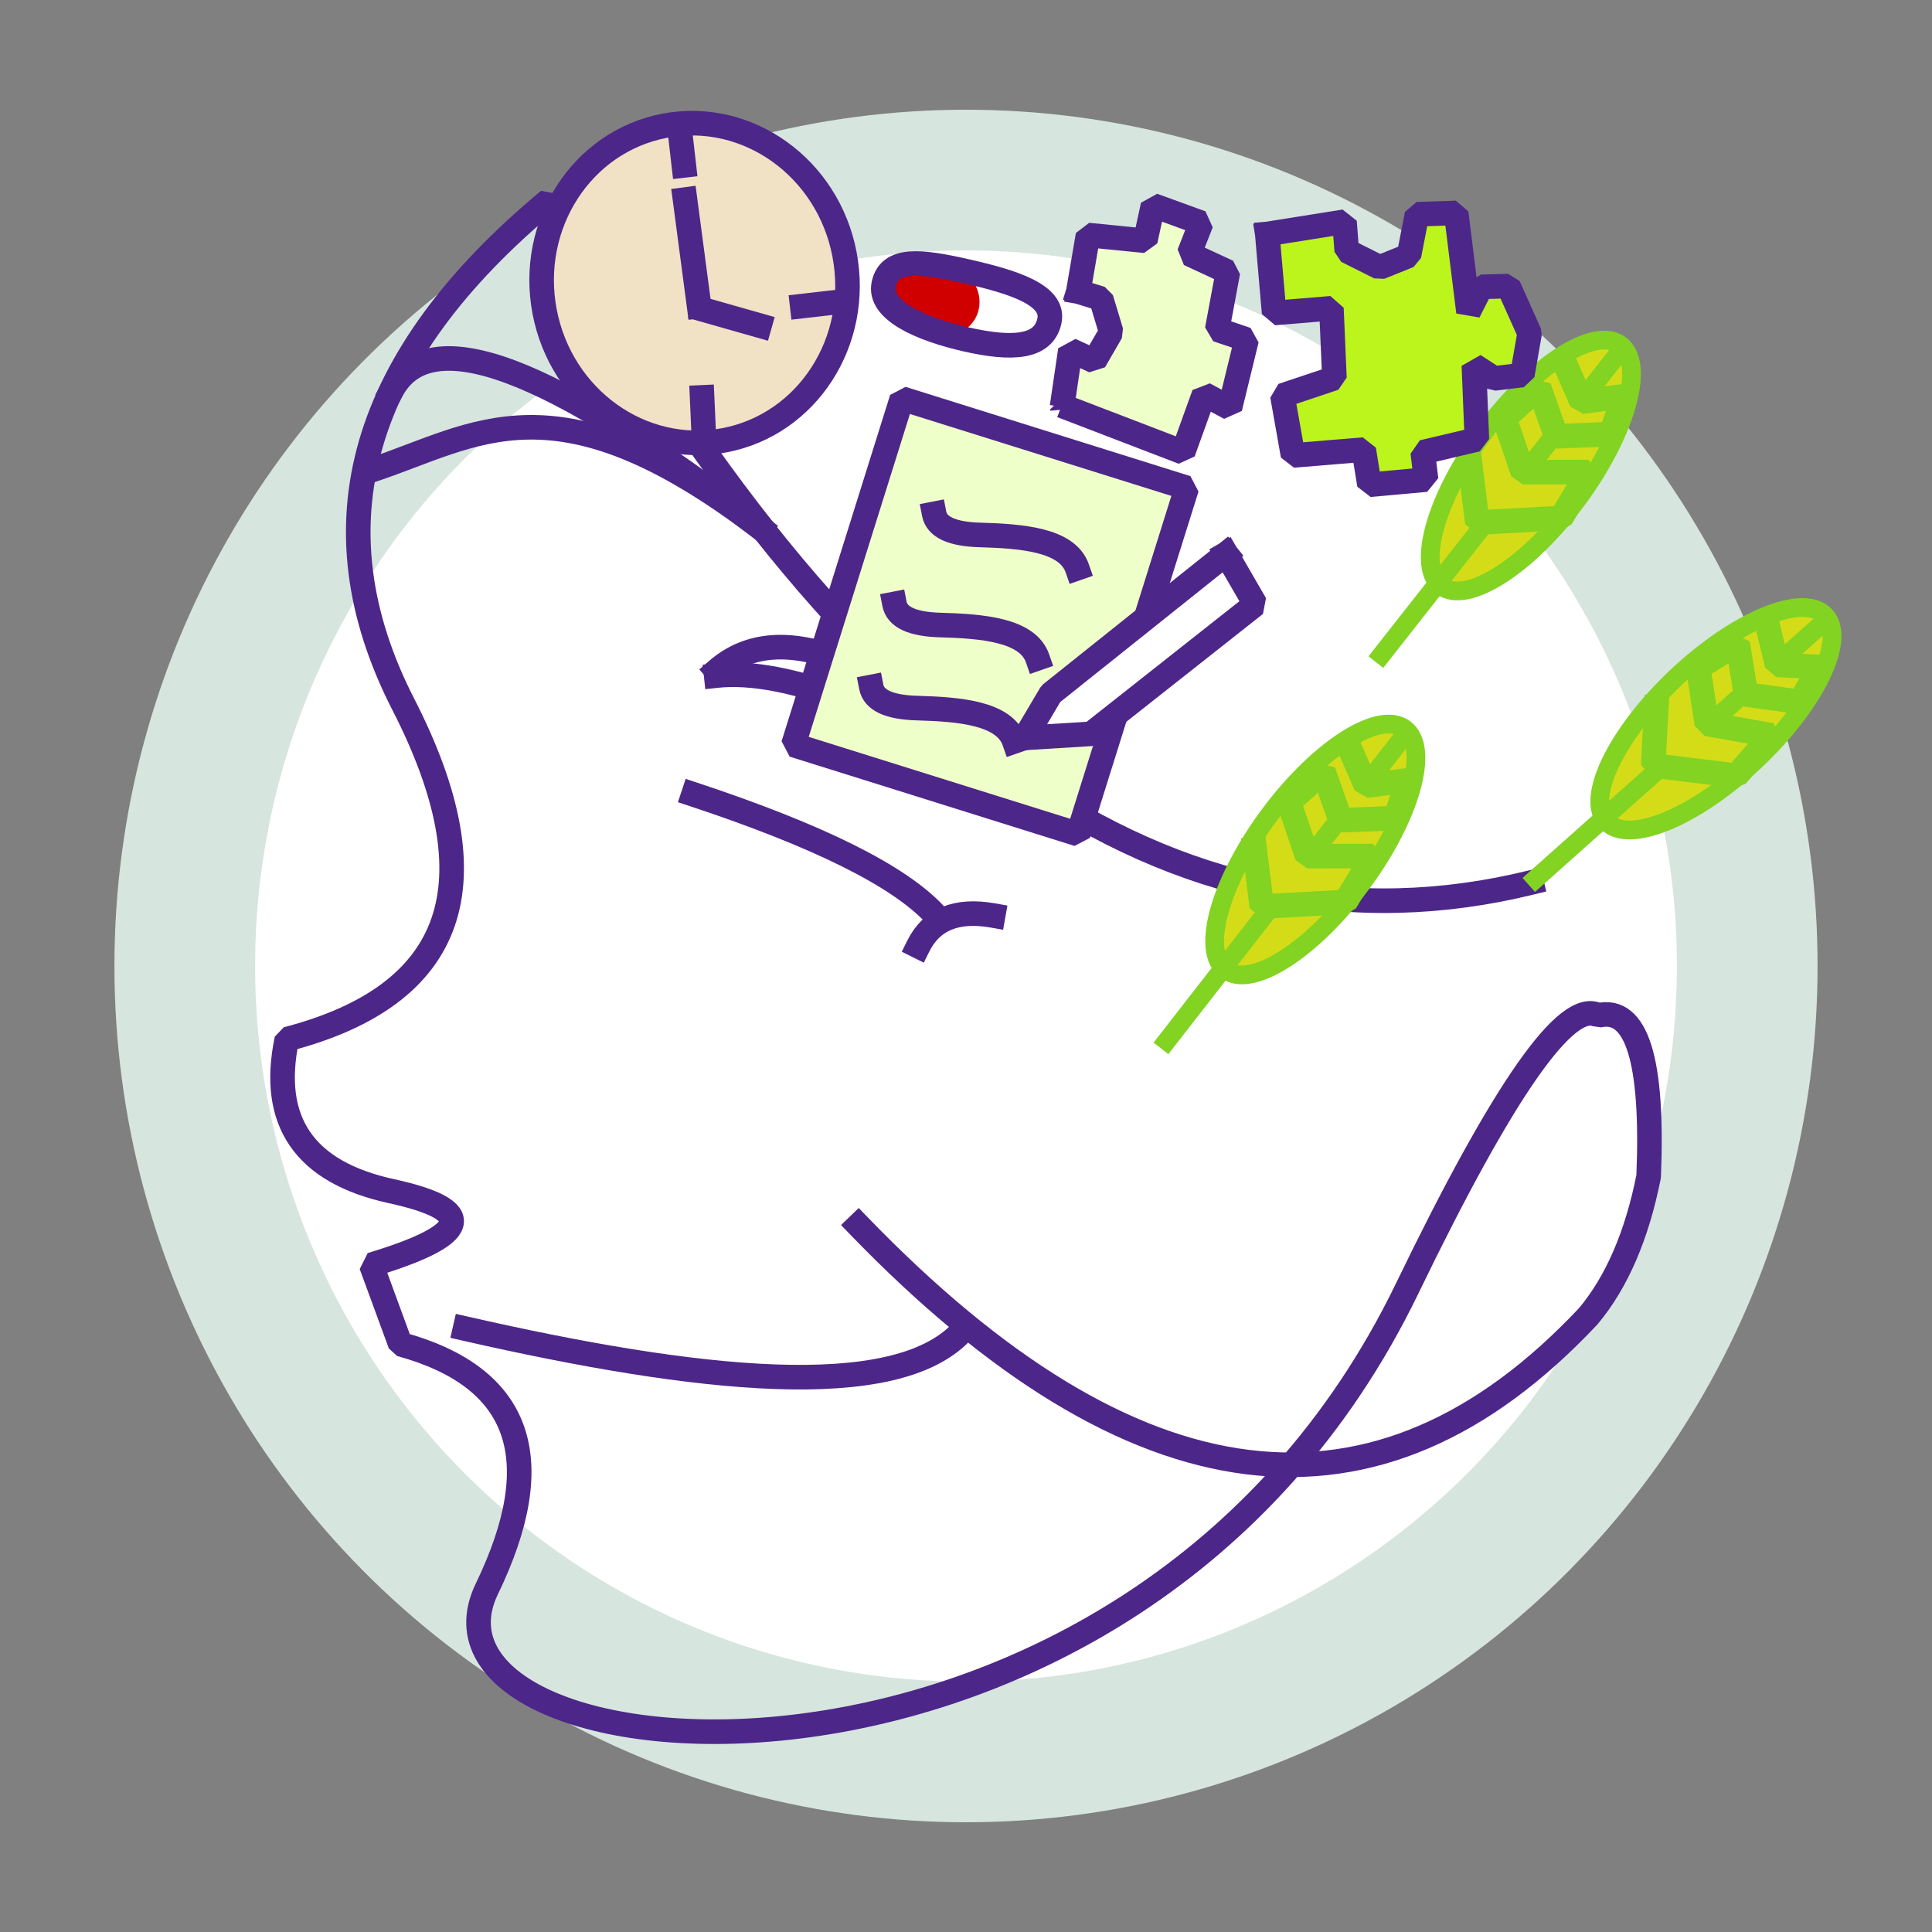 <?xml version="1.0" standalone="no"?>
<!DOCTYPE svg PUBLIC "-//W3C//DTD SVG 20010904//EN" "http://www.w3.org/TR/2001/REC-SVG-20010904/DTD/svg10.dtd">
<!-- Created using Krita: https://krita.org -->
<svg xmlns="http://www.w3.org/2000/svg" 
    xmlns:xlink="http://www.w3.org/1999/xlink"
    xmlns:krita="http://krita.org/namespaces/svg/krita"
    xmlns:sodipodi="http://sodipodi.sourceforge.net/DTD/sodipodi-0.dtd"
    width="494.4pt"
    height="494.4pt"
    viewBox="0 0 494.4 494.4">
<rect x="0" y="0" width="494.4" height="494.4" fill="#808080" stroke="none"/>
<defs/>
<ellipse id="shape0" transform="translate(47.28, 46.08)" rx="199.92" ry="201.12" cx="199.92" cy="201.12" fill="#ffffff" fill-rule="evenodd" stroke="#d6e5de" stroke-width="36" stroke-linecap="square" stroke-linejoin="bevel"/><path id="shape1" transform="translate(72.305, 51.255)" fill="none" stroke="#4d2689" stroke-width="6.291" stroke-linecap="square" stroke-linejoin="bevel" d="M147.369 262.319C217.878 335.344 280.137 343.089 334.146 285.551C341.437 276.831 346.584 264.914 349.586 249.799C350.808 220.025 346.516 206.286 336.709 208.583C328.75 204.197 312.45 227.478 287.809 278.424C217.452 423.893 28.105 405.357 52.267 355.375C68.376 322.053 61.004 301.166 30.15 292.716L22.699 272.416L22.699 272.416C48.317 264.692 50.02 258.404 27.808 253.553C5.597 248.701 -3.309 235.743 1.091 214.677C44.449 203.386 54.384 174.82 30.895 128.979C7.407 83.138 19.825 40.145 68.151 0C144.486 138.786 228.298 196.974 319.588 174.563" sodipodi:nodetypes="cccczzccczczcc"/><path id="shape01" transform="translate(119.016, 339.987)" fill="none" stroke="#4d2689" stroke-width="6.291" stroke-linecap="square" stroke-linejoin="bevel" d="M0 0C59.552 13.577 109.801 18.988 126.987 0.874" sodipodi:nodetypes="cc"/><path id="shape2" transform="translate(100.263, 91.733)" fill="none" stroke="#4d2689" stroke-width="6.291" stroke-linecap="square" stroke-linejoin="bevel" d="M0 8.115C9.766 -9.968 40.86 2.458 93.28 42.513" sodipodi:nodetypes="cc"/><path id="shape011" transform="translate(95.44, 109.343)" fill="none" stroke="#4d2689" stroke-width="6.291" stroke-linecap="square" stroke-linejoin="bevel" d="M0 10.861C26.533 2.029 46.824 -14.244 99.244 25.811" sodipodi:nodetypes="cc"/><path id="shape11" transform="translate(177.456, 203.285)" fill="none" stroke="#4d2689" stroke-width="6.291" stroke-linecap="square" stroke-linejoin="bevel" d="M0 0C32.106 10.635 52.728 20.912 61.868 30.831" sodipodi:nodetypes="cc"/><path id="shape21" transform="translate(234.978, 233.794)" fill="none" stroke="#4d2689" stroke-width="6.291" stroke-linecap="square" stroke-linejoin="bevel" d="M0 8.335C3.43 1.436 9.821 -1.18 19.172 0.486" sodipodi:nodetypes="cc"/><path id="shape3" transform="translate(183.272, 172.665)" fill="none" stroke="#4d2689" stroke-width="6.291" stroke-linecap="square" stroke-linejoin="bevel" d="M80.149 28.562C44.851 9.59 18.455 -1.775 0 0.228" sodipodi:nodetypes="cc"/><path id="shape4" transform="translate(183.393, 165.604)" fill="none" stroke="#4d2689" stroke-width="6.291" stroke-linecap="square" stroke-linejoin="bevel" d="M0 6.005C16.488 -8.375 42.798 3.699 80.849 35.504" sodipodi:nodetypes="cc"/><ellipse id="shape02" transform="matrix(0.803 0.595 -0.595 0.803 347.647 177.756)" rx="14.711" ry="38.45" cx="14.711" cy="38.45" fill="#d4dc18" fill-rule="evenodd" stroke="#82d322" stroke-width="4.8" stroke-linecap="square" stroke-linejoin="bevel"/><path id="shape12" transform="translate(298.566, 190.059)" fill="#d4dc18" fill-rule="evenodd" stroke="#82d322" stroke-width="4.8" stroke-linecap="square" stroke-linejoin="miter" stroke-miterlimit="2" d="M0 76.326L59.367 0" sodipodi:nodetypes="cc"/><path id="shape22" transform="translate(321.057, 191.536)" fill="#d4dc18" fill-rule="evenodd" stroke="#82d322" stroke-width="6.291" stroke-linecap="square" stroke-linejoin="bevel" d="M0 25.713L1.837 40.449L23.244 39.278L30.334 27.523L13.461 27.552L8.757 13.74L17.603 5.87L22.017 18.368L36.027 17.825L39.334 8.113L28.511 9.512L24.352 0" sodipodi:nodetypes="cccccccccccc"/><ellipse id="shape012" transform="matrix(0.686 0.727 -0.727 0.686 456.969 146.862)" rx="14.711" ry="38.45" cx="14.711" cy="38.45" fill="#d4dc18" stroke="#82d322" stroke-width="4.8" stroke-linecap="square" stroke-linejoin="bevel"/><path id="shape111" transform="matrix(0.984 0.176 -0.176 0.984 406.331 150.332)" fill="#d4dc18" stroke="#82d322" stroke-width="4.8" stroke-linecap="square" stroke-linejoin="miter" stroke-miterlimit="2" d="M0 75.744L59.529 0" sodipodi:nodetypes="cc"/><path id="shape211" transform="matrix(0.984 0.176 -0.176 0.984 428.372 155.761)" fill="#d4dc18" stroke="#82d322" stroke-width="6.291" stroke-linecap="square" stroke-linejoin="bevel" d="M0 25.713L1.837 40.449L23.244 39.278L30.334 27.523L13.461 27.552L8.757 13.74L17.603 5.87L22.017 18.368L36.027 17.825L39.334 8.113L28.511 9.512L24.352 0" sodipodi:nodetypes="cccccccccccc"/><ellipse id="shape021" transform="matrix(0.803 0.595 -0.595 0.803 402.811 79.499)" rx="14.711" ry="38.45" cx="14.711" cy="38.45" fill="#d4dc18" stroke="#82d322" stroke-width="4.8" stroke-linecap="square" stroke-linejoin="bevel"/><path id="shape121" transform="translate(353.569, 91.802)" fill="#d4dc18" stroke="#82d322" stroke-width="4.8" stroke-linecap="square" stroke-linejoin="miter" stroke-miterlimit="2" d="M0 75.744L59.529 0" sodipodi:nodetypes="cc"/><path id="shape221" transform="translate(376.221, 93.279)" fill="#d4dc18" stroke="#82d322" stroke-width="6.291" stroke-linecap="square" stroke-linejoin="bevel" d="M0 25.713L1.837 40.449L23.244 39.278L30.334 27.523L13.461 27.552L8.757 13.74L17.603 5.87L22.017 18.368L36.027 17.825L39.334 8.113L28.511 9.512L24.352 0" sodipodi:nodetypes="cccccccccccc"/><ellipse id="shape03" transform="matrix(0.925 0.379 -0.379 0.925 233.904 66.702)" rx="8.52" ry="6.706" cx="8.52" cy="6.706" fill="#d00000" fill-rule="evenodd" stroke="#d00000" stroke-width="6.291" stroke-linecap="square" stroke-linejoin="bevel"/><ellipse id="shape5" transform="matrix(0.982 -0.187 0.187 0.982 131.705 39.491)" rx="39.078" ry="40.975" cx="39.078" cy="40.975" fill="#f1e2c5" fill-rule="evenodd" stroke="#4d2689" stroke-width="6.291" stroke-linecap="square" stroke-linejoin="bevel"/><path id="shape6" transform="matrix(0.982 -0.187 0.187 0.982 173.766 51.355)" fill="none" stroke="#4d2689" stroke-width="6.291" stroke-linecap="square" stroke-linejoin="miter" stroke-miterlimit="2" d="M0 27.455L1.559 0" sodipodi:nodetypes="cc"/><path id="shape0111" transform="matrix(0.982 -0.187 0.187 0.982 179.947 79.214)" fill="none" stroke="#4d2689" stroke-width="6.291" stroke-linecap="square" stroke-linejoin="miter" stroke-miterlimit="2" d="M13.399 6.725L0 0" sodipodi:nodetypes="cc"/><path id="shape7" transform="matrix(0.982 -0.187 0.187 0.982 205.289 78.321)" fill="none" stroke="#4d2689" stroke-width="6.291" stroke-linecap="square" stroke-linejoin="miter" stroke-miterlimit="2" d="M10.821 0.797L0 0" sodipodi:nodetypes="cc"/><path id="shape8" transform="matrix(0.982 -0.187 0.187 0.982 173.047 32.09)" fill="none" stroke="#4d2689" stroke-width="6.291" stroke-linecap="square" stroke-linejoin="miter" stroke-miterlimit="2" d="M0.775 0L0 10.431" sodipodi:nodetypes="cc"/><path id="shape9" transform="matrix(0.982 -0.187 0.187 0.982 178.091 101.983)" fill="none" stroke="#4d2689" stroke-width="6.291" stroke-linecap="square" stroke-linejoin="miter" stroke-miterlimit="2" d="M0 11.128L1.605 0" sodipodi:nodetypes="cc"/><path id="shape10" transform="translate(271.669, 52.546)" fill="#efffc9" fill-rule="evenodd" stroke="#4d2689" stroke-width="6.291" stroke-linecap="square" stroke-linejoin="bevel" d="M4.276 22.072L6.753 7.601L21.414 9.067L23.382 0L35.735 4.488L32.613 12.425L42.556 17.035L39.808 31.81L47.342 34.344L43.066 51.867L36.448 48.326L31.086 63.193L0 51.257L0.102 51.562L2.24 37.031L8.382 39.87L12.692 32.421L10.113 23.873L4.276 22.072" sodipodi:nodetypes="ccccccccccccccccccc"/><path id="shape1111" transform="translate(324.299, 54.491)" fill="#bcf51c" fill-rule="evenodd" stroke="#4d2689" stroke-width="6.291" stroke-linecap="square" stroke-linejoin="bevel" d="M0 5.384L1.747 25.606L16.409 24.395L17.182 42.274L3.866 46.73L6.587 62.058L24.685 60.564L26.146 69.554L40.636 68.24L39.777 61.234L53.637 57.962L52.864 39.002L58.047 42.351L65.264 41.475L67.126 30.81L61.713 18.728L54.754 18.909L51.49 25.349L48.34 0L38.316 0.335L36.255 10.923L28.78 13.937L20.332 9.712L19.76 2.241L0 5.384" sodipodi:nodetypes="ccccccccccccccccccccccccc"/><path id="shape1211" transform="matrix(0.975 0.221 -0.221 0.975 227.892 65.028)" fill="none" stroke="#4d2689" stroke-width="6.291" stroke-linecap="square" stroke-linejoin="bevel" d="M43.44 7.789C43.44 0.83 31.954 -2.66454e-15 19.958 0C7.963 2.66454e-15 1.46899e-15 0.83 0 7.789C-1.46899e-15 14.748 11.811 17.012 23.806 17.012C35.802 17.012 43.44 14.748 43.44 7.789Z" sodipodi:nodetypes="ccccc"/><rect id="shape13" transform="matrix(0.954 0.299 -0.299 0.954 230.788 101.996)" fill="#efffc9" fill-rule="evenodd" stroke="#4d2689" stroke-width="6.291" stroke-linecap="square" stroke-linejoin="bevel" width="76.419" height="92.899"/><path id="shape14" transform="translate(239.055, 131.484)" fill="none" stroke="#4d2689" stroke-width="6.291" stroke-linecap="square" stroke-linejoin="bevel" d="M0 0C0.661 3.4 4.555 5.202 11.682 5.408C22.371 5.716 34.051 6.605 36.601 13.93" sodipodi:nodetypes="czc"/><path id="shape0211" transform="translate(228.9, 154.536)" fill="none" stroke="#4d2689" stroke-width="6.291" stroke-linecap="square" stroke-linejoin="bevel" d="M0 0C0.661 3.4 4.555 5.202 11.682 5.408C22.371 5.716 34.051 6.605 36.601 13.93" sodipodi:nodetypes="czc"/><path id="shape031" transform="translate(222.964, 175.791)" fill="none" stroke="#4d2689" stroke-width="6.291" stroke-linecap="square" stroke-linejoin="bevel" d="M0 0C0.661 3.4 4.555 5.202 11.682 5.408C22.371 5.716 34.051 6.605 36.601 13.93" sodipodi:nodetypes="czc"/><path id="shape15" transform="translate(262.229, 141.723)" fill="#ffffff" fill-rule="evenodd" stroke="#4d2689" stroke-width="6.291" stroke-linecap="square" stroke-linejoin="bevel" d="M51.539 0L6.675 35.83L0 47.11L17.02 46.06L59.018 12.911L51.539 0" sodipodi:nodetypes="cccccc"/>
</svg>
